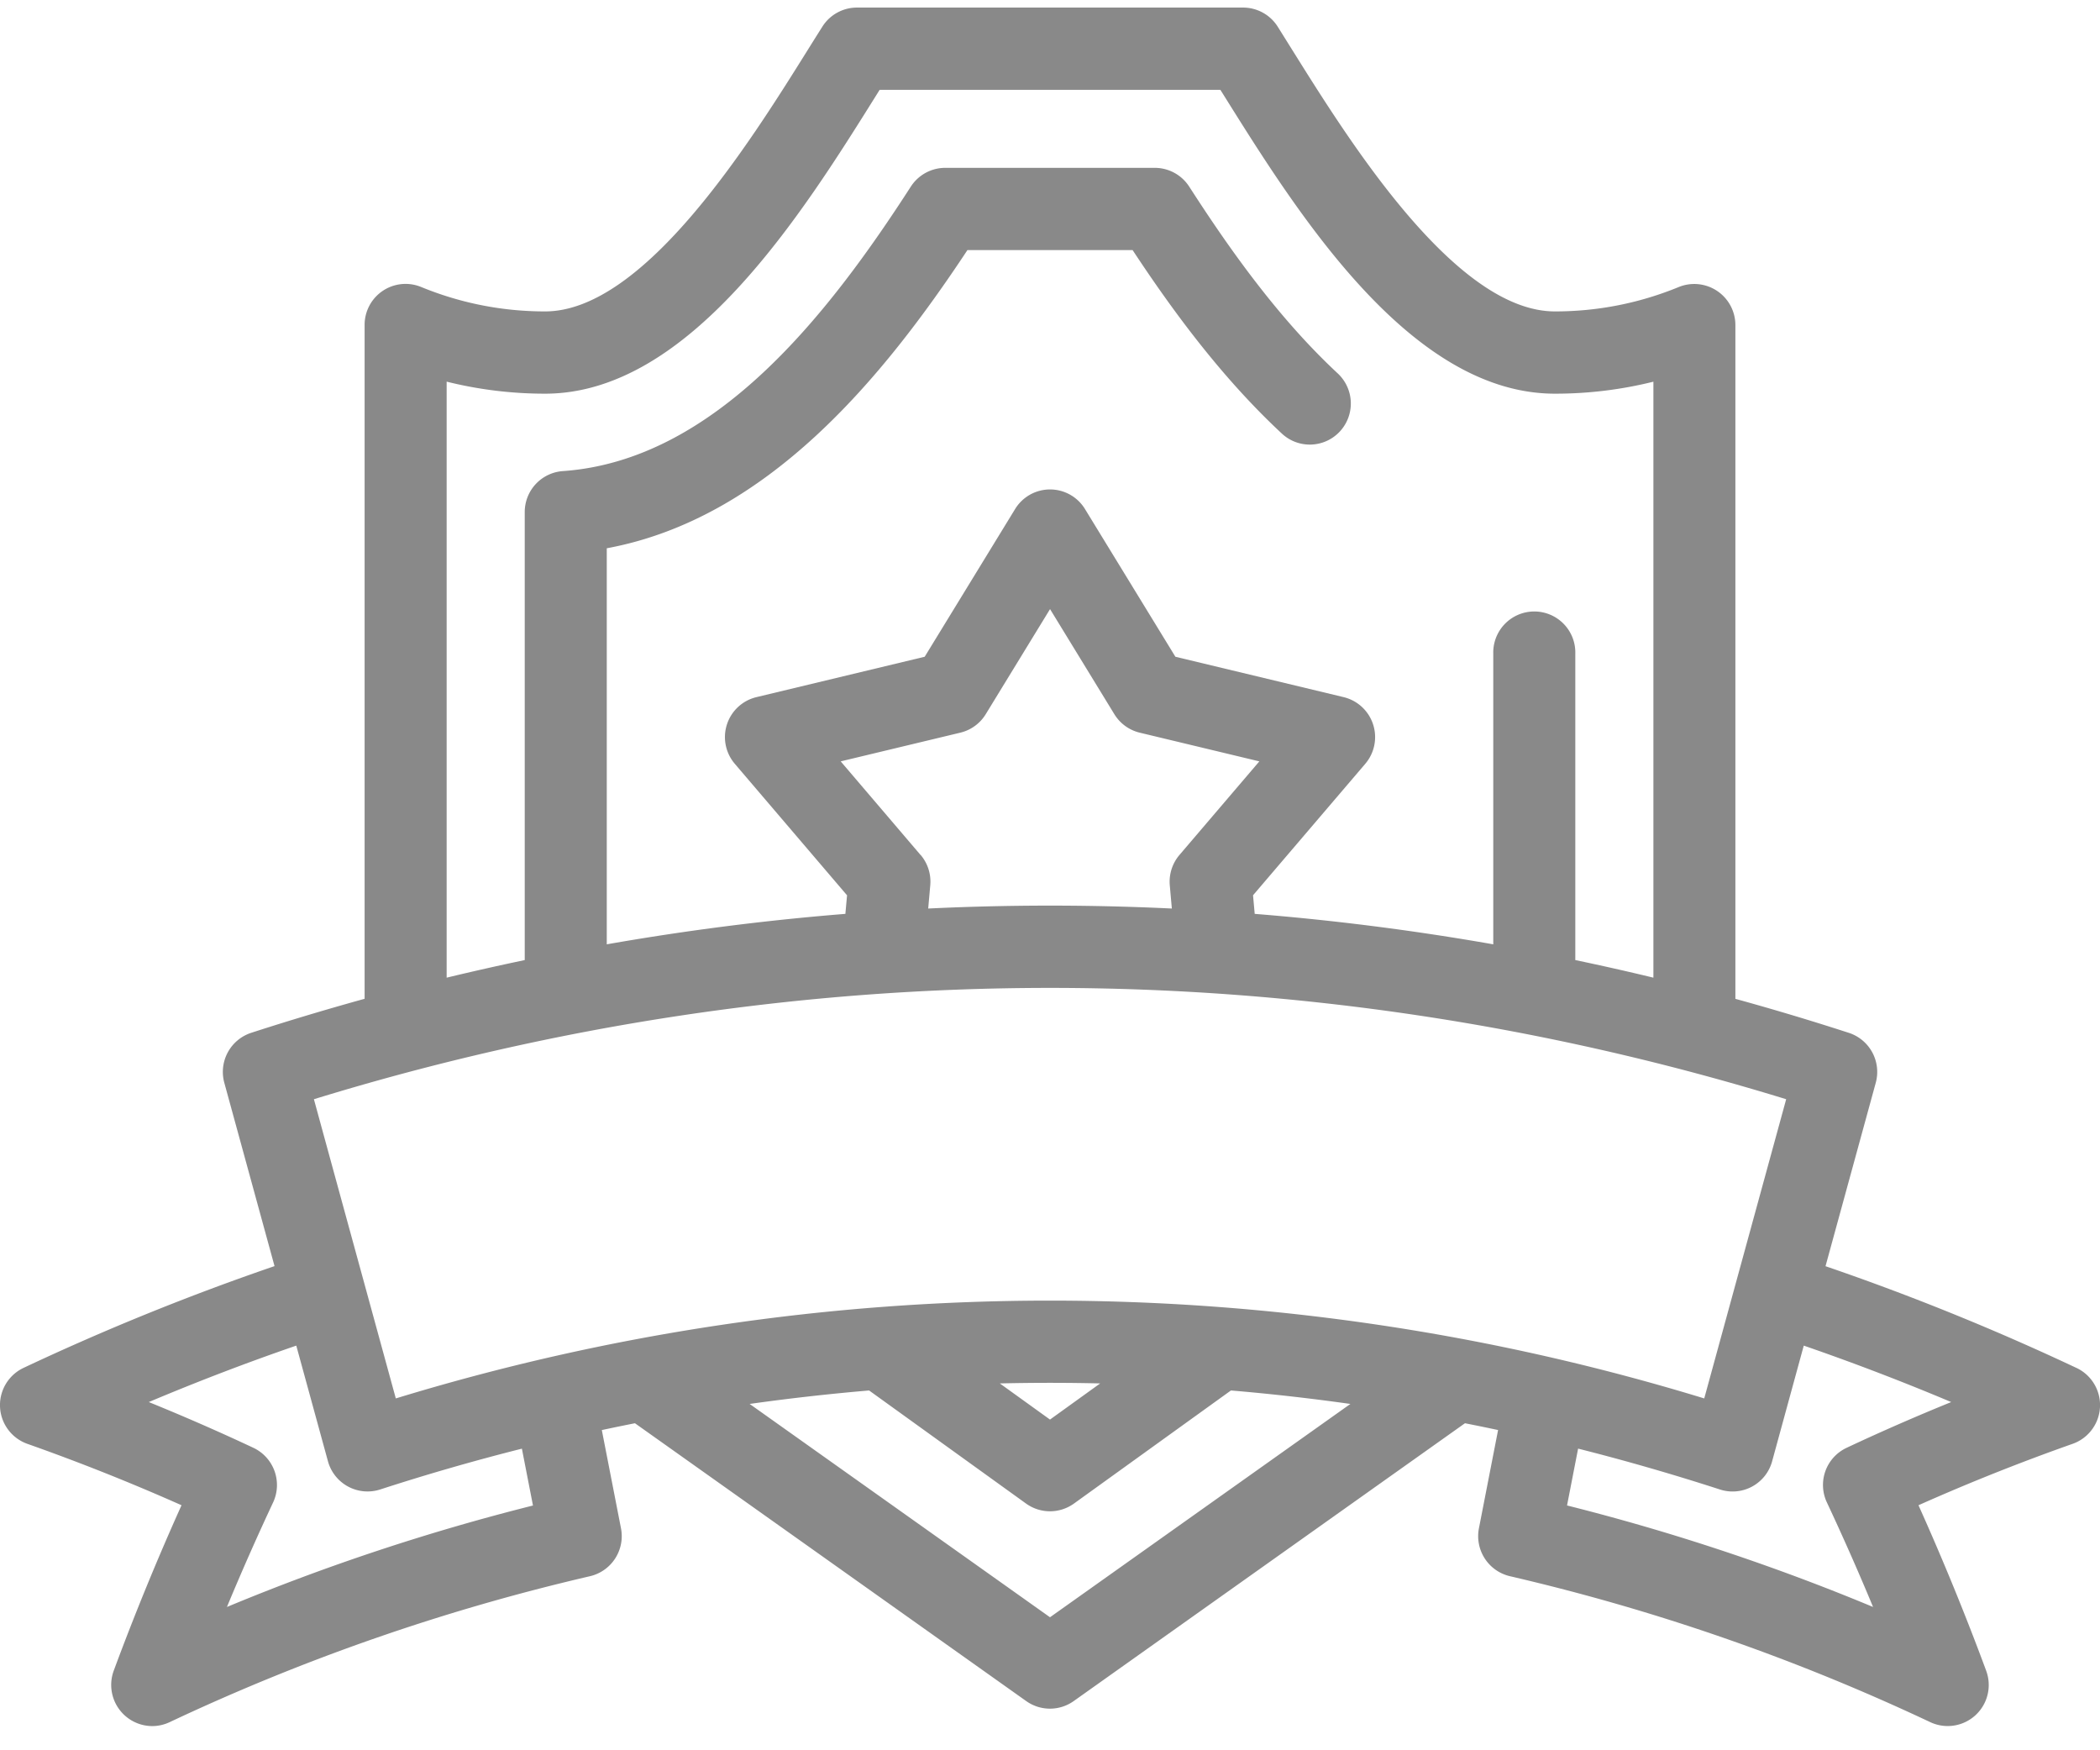 <svg width="48" height="40" fill="none" xmlns="http://www.w3.org/2000/svg"><path d="M47.462 31.262a56.189 56.189 0 00-5.736-2.325l1.148-4.19a.939.939 0 00-.615-1.143 60.174 60.174 0 00-2.593-.777V7.428a.94.94 0 00-1.293-.869c-.901.37-1.854.558-2.831.558-2.268 0-4.688-3.87-5.988-5.949l-.35-.56a.937.937 0 00-.792-.435h-8.824c-.32 0-.62.164-.791.436a83.28 83.28 0 00-.351.559c-1.3 2.08-3.72 5.949-5.987 5.949-.978 0-1.93-.188-2.832-.558a.936.936 0 00-1.293.87v15.397c-.867.24-1.73.498-2.591.777a.94.94 0 00-.616 1.142l1.148 4.19a56.398 56.398 0 00-5.737 2.326.94.94 0 00.088 1.736c1.189.42 2.37.89 3.523 1.403A59.91 59.91 0 002.6 38.18a.941.941 0 00.88 1.267c.135 0 .27-.03.398-.09a47.874 47.874 0 019.607-3.335.94.94 0 00.709-1.095l-.438-2.245c.252-.054.505-.106.757-.156l8.944 6.35a.936.936 0 001.084 0l8.944-6.35c.253.05.505.102.757.155l-.438 2.246a.94.94 0 00.71 1.095 47.871 47.871 0 019.606 3.335.938.938 0 001.278-1.176 59.901 59.901 0 00-1.547-3.781 47.656 47.656 0 013.522-1.403.939.939 0 00.088-1.736zM10.209 8.722a9.307 9.307 0 002.25.275c3.305 0 5.875-4.11 7.576-6.83l.071-.114h7.788l.072.114c1.7 2.72 4.271 6.83 7.576 6.83a9.29 9.29 0 002.25-.274v13.62a59.49 59.49 0 00-1.785-.402v-6.998a.938.938 0 10-1.875 0v6.638c-1.811-.318-3.63-.55-5.453-.696l-.038-.425 2.565-3.004a.94.94 0 00-.494-1.524l-3.846-.923-2.066-3.375a.936.936 0 00-1.598 0l-2.066 3.375-3.846.923a.939.939 0 00-.494 1.524l2.565 3.005-.038.424a58.797 58.797 0 00-5.454.696V12.53c3.668-.677 6.305-3.883 8.244-6.815h3.775c.865 1.312 2.002 2.884 3.413 4.195.38.353.973.33 1.325-.05a.94.94 0 00-.05-1.327c-1.416-1.316-2.558-2.972-3.394-4.268a.937.937 0 00-.787-.429h-4.79a.937.937 0 00-.787.43c-1.87 2.898-4.466 6.257-7.952 6.5a.938.938 0 00-.872.937v10.238c-.596.125-1.191.259-1.785.402V8.723zM21.042 19.54L19.216 17.4l2.734-.656a.937.937 0 00.581-.422l1.47-2.402 1.47 2.402c.13.212.338.364.58.422l2.734.656-1.826 2.139a.942.942 0 00-.221.694l.047.53a58.242 58.242 0 00-5.569 0l.047-.53a.94.94 0 00-.22-.695zm19.785 5.581l-1.873 6.838a51.133 51.133 0 00-29.907 0c-.242-.885-1.558-5.687-1.872-6.838 11.027-3.392 22.624-3.392 33.652 0zm-15.68 6.495L24 32.442l-1.147-.826c.765-.018 1.53-.018 2.294 0zm-12.964 2.79a49.708 49.708 0 00-6.996 2.319c.334-.805.687-1.603 1.055-2.388a.941.941 0 00-.451-1.25 49.274 49.274 0 00-2.39-1.045c1.11-.468 2.237-.9 3.371-1.29l.724 2.643a.939.939 0 001.193.645 50.401 50.401 0 013.24-.933l.253 1.298zM24 36.96l-6.865-4.875c.908-.128 1.818-.23 2.73-.308l3.588 2.585a.938.938 0 001.094 0l3.589-2.585c.911.077 1.822.18 2.73.308L24 36.96zm18.21-3.873a.937.937 0 00-.452 1.25c.368.785.721 1.583 1.055 2.388a49.704 49.704 0 00-6.995-2.32l.253-1.299c1.086.274 2.167.586 3.242.934a.936.936 0 001.193-.645l.723-2.643a54.46 54.46 0 013.37 1.29 49.26 49.26 0 00-2.39 1.045z" fill="#898989"/></svg>